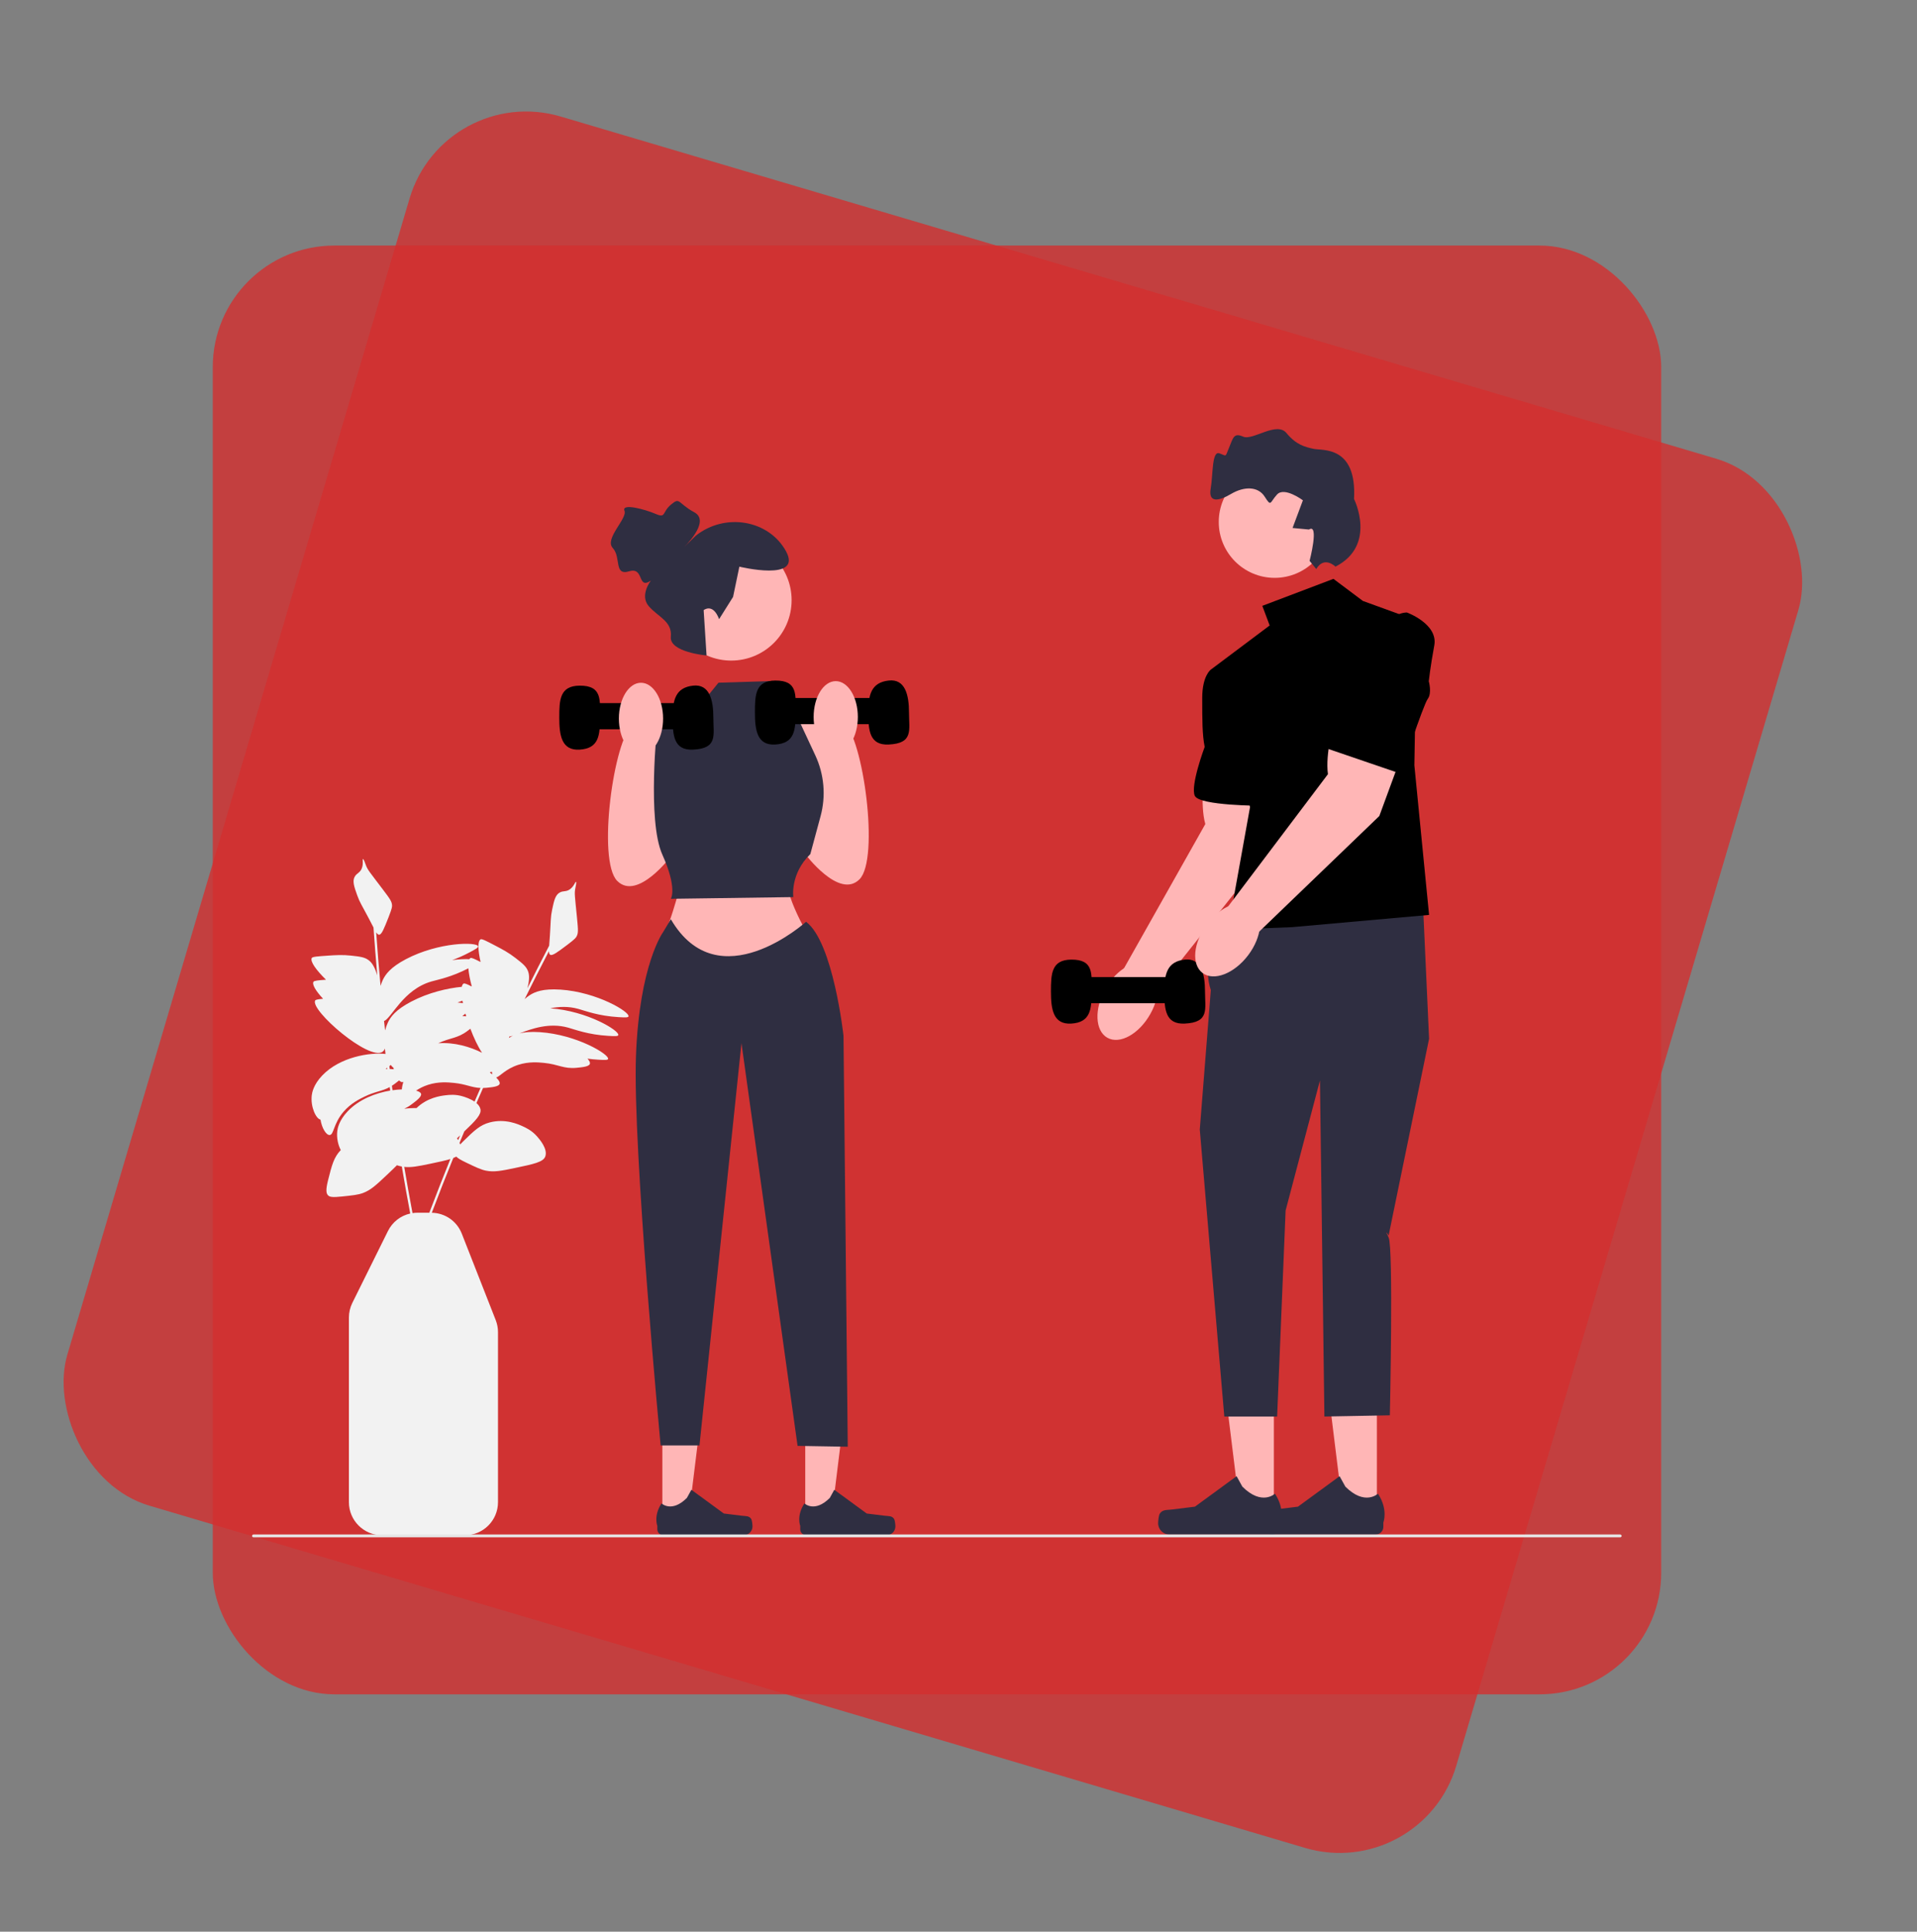 <?xml version="1.0" encoding="UTF-8" standalone="no"?>
<svg
   data-name="Layer 1"
   width="649.053"
   height="653.881"
   viewBox="0 0 649.053 653.881"
   version="1.1"
   id="svg222"
   sodipodi:docname="treina_undraw_profile_element_base.svg"
   xml:space="preserve"
   inkscape:version="1.2 (dc2aeda, 2022-05-15)"
   inkscape:export-filename="treina_undraw_profile_element_phisical.png"
   inkscape:export-xdpi="96"
   inkscape:export-ydpi="96"
   xmlns:inkscape="http://www.inkscape.org/namespaces/inkscape"
   xmlns:sodipodi="http://sodipodi.sourceforge.net/DTD/sodipodi-0.dtd"
   xmlns="http://www.w3.org/2000/svg"
   xmlns:svg="http://www.w3.org/2000/svg"><rect x="0" y="0" width="649.053" height="653.881" fill="#808080" stroke="none"/><defs
     id="defs226" /><sodipodi:namedview
     id="namedview224"
     pagecolor="#ffffff"
     bordercolor="#000000"
     borderopacity="0.25"
     inkscape:showpageshadow="2"
     inkscape:pageopacity="0.0"
     inkscape:pagecheckerboard="0"
     inkscape:deskcolor="#d1d1d1"
     showgrid="false"
     inkscape:zoom="0.43746437"
     inkscape:cx="523.4712"
     inkscape:cy="448.03649"
     inkscape:window-width="1440"
     inkscape:window-height="784"
     inkscape:window-x="0"
     inkscape:window-y="25"
     inkscape:window-maximized="0"
     inkscape:current-layer="svg222" /><rect
     style="fill:#d32f2f;stroke-width:3.78;stroke-opacity:0.94;paint-order:fill markers stroke;fill-opacity:0.8"
     id="rect602"
     width="490.411"
     height="490.411"
     x="72.038"
     y="83.121"
     ry="41.17" /><rect
     style="fill:#d32f2f;fill-opacity:0.8;stroke-width:3.78;stroke-opacity:0.94;paint-order:fill markers stroke"
     id="rect602-4"
     width="490.411"
     height="490.411"
     x="152.041"
     y="-16.065"
     ry="41.17"
     transform="rotate(16.492)"
     inkscape:transform-center-x="-74.808468"
     inkscape:transform-center-y="-36.018892" /><g
     id="g1330"
     transform="matrix(0.576,0,0,0.576,85.343,145.272)"><path
       d="m 181.203,329.372 c -10.244,-0.689 -15.015,1.305 -18.096,3.336 -0.989,0.652 -1.965,1.415 -2.887,2.241 4.656,-9.446 9.425,-18.851 14.285,-28.189 0.032,1.254 0.254,1.848 0.805,2.146 1.26,0.68 4.2,-1.498 10.028,-5.88 4.43,-3.332 4.996,-4.176 5.326,-4.755 1.158,-2.035 1.06,-3.711 0.346,-11.021 -1.281,-13.12 -1.611,-14.352 -0.99,-17.45 0.214,-1.067 0.798,-3.638 0.383,-3.785 -0.426,-0.152 -1.088,2.545 -3.445,4.305 -2.297,1.715 -3.914,0.829 -6.001,1.933 -2.698,1.427 -3.441,4.728 -4.558,10.041 -0.989,4.705 -0.737,6.369 -1.326,15.234 -0.167,2.511 -0.326,4.465 -0.434,6.003 -4.351,8.32 -8.621,16.701 -12.814,25.114 0.057,-0.231 0.11,-0.449 0.156,-0.638 1.297,-5.319 0.865,-7.774 0.213,-9.498 -1.056,-2.793 -3.156,-4.466 -7.311,-7.697 -4.072,-3.166 -7.517,-4.989 -11.656,-7.155 -5.426,-2.838 -8.139,-4.257 -8.875,-3.843 -1.848,1.041 -1.573,6.5 -0.03,13.33 -3.514,-1.813 -5.38,-2.662 -5.97,-2.33 -0.254,0.143 -0.467,0.373 -0.643,0.675 -2.627,-0.13 -6.109,0.02 -10.093,0.542 3.144,-1.137 6.676,-2.636 10.482,-4.681 3.299,-1.773 4.945,-2.674 4.787,-3.419 -0.565,-2.666 -23.09,-2.612 -42.399,7.522 -9.091,4.772 -12.114,8.967 -13.677,12.309 -0.502,1.073 -0.934,2.235 -1.289,3.421 -0.974,-10.487 -1.829,-20.998 -2.572,-31.5 0.683,1.052 1.184,1.443 1.809,1.408 1.43,-0.08 2.796,-3.473 5.471,-10.258 2.033,-5.157 2.074,-6.173 2.052,-6.838 -0.077,-2.34 -1.038,-3.717 -5.471,-9.574 -7.955,-10.511 -8.881,-11.388 -9.972,-14.354 -0.376,-1.021 -1.223,-3.517 -1.653,-3.426 -0.442,0.094 0.404,2.738 -0.684,5.471 -1.061,2.663 -2.902,2.754 -4.103,4.787 -1.553,2.628 -0.459,5.829 1.368,10.942 1.618,4.527 2.704,5.814 6.838,13.677 1.171,2.228 2.058,3.976 2.771,5.343 0.644,9.366 1.389,18.742 2.217,28.106 -0.072,-0.226 -0.141,-0.439 -0.2,-0.625 -1.677,-5.212 -3.329,-7.078 -4.787,-8.206 -2.362,-1.828 -5.026,-2.155 -10.258,-2.735 -5.127,-0.568 -9.016,-0.32 -13.677,0 -6.109,0.42 -9.164,0.629 -9.574,1.368 -1.126,2.026 2.679,7.225 8.365,12.786 -4.641,0.329 -7.007,0.571 -7.365,1.214 -0.934,1.682 1.533,5.55 5.644,9.994 -2.857,0.246 -4.364,0.503 -4.644,1.006 -3.137,5.645 31.911,35.891 39.663,30.089 0.589,-0.441 1.006,-1.088 1.293,-1.876 0.127,1.067 0.257,2.134 0.386,3.201 -9.158,-1.031 -26.75,1.729 -37.188,12.654 -5.189,5.431 -5.971,10.119 -6.155,11.625 -0.815,6.68 2.435,13.789 5.132,14.311 0.796,4.973 3.291,9.085 5.339,9.05 2.567,-0.045 2.113,-6.567 8.206,-13.677 4.252,-4.961 9.308,-7.426 12.309,-8.89 6.447,-3.144 10.193,-3.051 14.837,-5.612 0.093,0.69 0.193,1.379 0.287,2.069 -8.507,1.427 -18.222,5.076 -24.956,12.124 -5.189,5.431 -5.971,10.119 -6.155,11.625 -0.502,4.115 0.543,8.388 2.047,11.195 -4.092,4.298 -5.224,8.787 -7.473,17.726 -1.437,5.711 -1.123,7.738 0,8.89 0.929,0.953 2.396,1.293 8.206,0.684 6.302,-0.66 9.453,-0.991 12.309,-2.052 4.518,-1.678 7.632,-4.561 13.677,-10.258 2.486,-2.343 4.587,-4.333 6.301,-6.068 0.891,0.304 1.728,0.536 2.573,0.702 0.098,0.019 0.195,0.033 0.293,0.051 1.559,9.238 3.206,18.449 4.939,27.622 -5.638,1.258 -10.456,4.97 -13.103,10.311 l -20.919,42.203 c -1.321,2.664 -2.019,5.643 -2.019,8.617 v 108.519 c 0,10.7 8.705,19.404 19.404,19.404 h 48.828 c 10.7,0 19.404,-8.705 19.404,-19.404 v -99.925 c 0,-2.436 -0.451,-4.821 -1.341,-7.089 l -19.937,-50.796 c -2.883,-7.344 -9.772,-12.126 -17.626,-12.299 4.073,-10.745 8.275,-21.476 12.623,-32.165 0.67,-0.26 1.263,-0.53 1.778,-0.816 0.802,0.88 2.446,1.906 5.932,3.573 5.717,2.734 8.575,4.101 11.564,4.691 4.728,0.933 8.89,0.105 17.022,-1.588 11.065,-2.304 16.621,-3.521 17.778,-6.741 1.602,-4.456 -3.422,-10.195 -4.807,-11.777 -3.01,-3.438 -6.332,-5.006 -8.385,-5.949 -2.666,-1.224 -10.263,-4.713 -19.446,-2.307 -5.78,1.515 -9.091,4.749 -15.712,11.218 -0.638,0.623 -1.188,1.189 -1.677,1.717 -0.11,-0.316 -0.234,-0.63 -0.371,-0.94 0.929,-2.239 1.857,-4.477 2.797,-6.711 6.79,-6.441 10.131,-9.988 9.497,-13.033 -0.298,-1.429 -1.198,-2.631 -2.357,-3.63 1.288,-2.957 2.579,-5.912 3.885,-8.858 0.601,-0.014 1.22,-0.042 1.888,-0.105 3.499,-0.33 7.46,-0.703 7.882,-2.383 0.223,-0.889 -0.546,-2.188 -2.059,-3.652 2.185,-0.61 5.515,-5.059 12.987,-7.467 6.219,-2.004 11.817,-1.46 15.141,-1.137 8.578,0.833 11.376,3.617 19.088,2.89 3.499,-0.33 7.46,-0.703 7.882,-2.384 0.19,-0.754 -0.341,-1.806 -1.426,-3.001 1.943,0.268 4.023,0.481 6.239,0.608 3.739,0.215 5.613,0.308 5.868,-0.41 0.913,-2.568 -18.312,-14.305 -40.07,-15.768 -5.283,-0.355 -9.102,0.006 -11.993,0.715 6.955,-2.596 17.305,-6.543 28.668,-3.348 3.912,1.1 11.829,4.139 23.526,4.811 3.739,0.215 5.613,0.308 5.868,-0.41 0.913,-2.567 -18.296,-14.295 -40.042,-15.766 5.047,-1.02 10.709,-1.305 16.648,0.365 3.912,1.1 11.829,4.139 23.526,4.811 3.739,0.215 5.613,0.308 5.868,-0.41 0.913,-2.568 -18.312,-14.305 -40.07,-15.768 z M 80.691,374.338 c 0.295,-0.232 0.584,-0.463 0.862,-0.695 0.499,0.733 1.026,1.297 1.554,1.654 0.056,0.294 0.116,0.584 0.184,0.871 -0.743,-0.08 -1.539,-0.134 -2.381,-0.162 -0.071,-0.556 -0.147,-1.112 -0.218,-1.667 z m 42.972,-38.48 c 0.085,0.487 0.177,0.983 0.278,1.491 -0.93,-0.178 -1.994,-0.305 -3.159,-0.38 0.929,-0.338 1.887,-0.705 2.88,-1.111 z m 2.214,9.2 c -0.714,-0.072 -1.477,-0.119 -2.28,-0.144 0.628,-0.478 1.248,-0.963 1.823,-1.446 0.147,0.526 0.299,1.056 0.457,1.59 z m -16.462,15.846 c 7.363,-3.458 11.177,-2.721 17.213,-7.258 0.562,-0.422 1.138,-0.856 1.697,-1.292 2.003,5.341 4.401,10.436 6.87,14.129 -6.916,-3.492 -16.418,-6.329 -25.78,-5.578 z m 17.725,-44.055 c 0.222,2.914 0.937,6.619 2.002,10.6 -0.061,-4.9e-4 -0.121,-0.001 -0.182,-0.001 -2.642,-1.33 -4.098,-1.921 -4.607,-1.634 -0.53,0.299 -0.885,0.961 -1.086,1.914 -8.304,0.791 -19.498,3.329 -29.78,8.726 -9.091,4.772 -12.114,8.967 -13.677,12.309 -0.666,1.425 -1.211,3.004 -1.611,4.591 -0.205,-1.841 -0.416,-3.678 -0.614,-5.522 4.469,-1.739 11.225,-18.533 27.947,-23.276 3.787,-1.074 11.734,-2.575 21.609,-7.708 z m -48.646,59.148 c 0.123,-0.09 0.242,-0.168 0.367,-0.262 0.191,-0.143 0.383,-0.288 0.576,-0.434 0.029,0.228 0.06,0.456 0.089,0.683 -0.339,4.9e-4 -0.681,0.004 -1.032,0.013 z m 3.704,9.885 c 0.539,-0.344 1.089,-0.715 1.663,-1.147 0.865,-0.65 1.764,-1.326 2.581,-2 0.632,0.637 1.281,1.01 1.89,1 0.238,-0.004 0.445,-0.082 0.638,-0.193 -0.524,1.568 -0.833,3.104 -0.931,4.47 -1.72,0.06 -3.56,0.215 -5.483,0.489 -0.119,-0.873 -0.241,-1.746 -0.359,-2.62 z m 22.004,74.598 h -6.953 c -0.996,0 -1.976,0.08 -2.938,0.225 -1.704,-9.019 -3.325,-18.075 -4.86,-27.158 4.089,0.453 8.168,-0.365 15.306,-1.852 5.058,-1.053 8.952,-1.88 11.813,-2.774 -4.258,10.489 -8.377,21.017 -12.369,31.559 z m 16.278,-43.749 c 0.572,-0.533 1.177,-1.103 1.808,-1.697 -0.386,0.922 -0.761,1.848 -1.144,2.771 -0.214,-0.371 -0.436,-0.729 -0.663,-1.075 z m 3.515,-24.584 c -4.364,-1.356 -8.015,-0.954 -10.258,-0.684 -2.812,0.339 -10.641,1.3 -17.09,7.533 -2.153,-0.057 -4.59,0.062 -7.186,0.389 1.383,-0.634 2.814,-1.459 4.4,-2.651 2.809,-2.111 5.99,-4.502 5.471,-6.155 -0.24,-0.764 -1.292,-1.397 -2.92,-1.85 1.833,-1.215 4.111,-2.467 7.027,-3.407 6.219,-2.004 11.817,-1.46 15.141,-1.138 7.196,0.699 10.334,2.763 15.708,2.983 -1.181,2.667 -2.347,5.343 -3.513,8.019 -2.495,-1.703 -5.579,-2.668 -6.779,-3.041 z m 15.823,-13.99 c 0.047,-0.105 0.094,-0.21 0.141,-0.315 0.372,-0.043 0.739,-0.09 1.098,-0.141 0.026,0.54 0.095,1.028 0.203,1.462 -0.448,-0.333 -0.935,-0.669 -1.441,-1.006 z m 11.29,-20.449 c -0.033,0.022 -0.066,0.047 -0.099,0.069 0.08,-0.285 0.154,-0.56 0.226,-0.829 0.613,-0.085 1.313,-0.257 2.094,-0.496 -0.837,0.401 -1.57,0.826 -2.221,1.255 z"
       fill="#f2f2f2"
       id="path1183" /><g
       id="g1189"><polygon
         points="256.425,640.857 263.68,582.026 241.169,582.028 241.173,640.858 "
         fill="#ffb6b6"
         id="polygon1185" /><path
         d="m 293.428,640.512 v 0 c 0.475,0.8 0.725,3.381 0.725,4.311 v 0 c 0,2.859 -2.318,5.177 -5.177,5.177 H 241.743 c -1.95,0 -3.532,-1.581 -3.532,-3.532 v -1.966 c 0,0 -2.337,-5.91 2.474,-13.195 0,0 5.979,5.704 14.913,-3.23 l 2.635,-4.773 19.071,13.948 10.571,1.301 c 2.313,0.285 4.363,-0.044 5.553,1.959 h 1.9e-4 z"
         fill="#2f2e41"
         id="path1187" /></g><g
       id="g1195"><polygon
         points="340.425,640.857 347.68,582.026 325.169,582.028 325.173,640.858 "
         fill="#ffb6b6"
         id="polygon1191" /><path
         d="m 377.428,640.512 v 0 c 0.475,0.8 0.725,3.381 0.725,4.311 v 0 c 0,2.859 -2.318,5.177 -5.177,5.177 H 325.743 c -1.95,0 -3.532,-1.581 -3.532,-3.532 v -1.966 c 0,0 -2.337,-5.91 2.474,-13.195 0,0 5.979,5.704 14.913,-3.23 l 2.635,-4.773 19.071,13.948 10.571,1.301 c 2.313,0.285 4.363,-0.044 5.553,1.959 h 1.9e-4 z"
         fill="#2f2e41"
         id="path1193" /></g><path
       d="m 319.045,172.547 c 0,0 17.567,-8 28.783,0 11.217,8 21.217,80 9.217,92 -12,12 -32,-15 -32,-15 z"
       fill="#ffb6b6"
       id="path1197" /><path
       d="m 252.654,173.5 c 0,0 -17.567,-8 -28.783,0 -11.217,8 -21.217,80 -9.217,92 12,12 32,-15 32,-15 z"
       fill="#ffb6b6"
       id="path1199" /><path
       d="m 253.154,262 c 0,0 -6,27 -13,39 l 51,30 40,-26 c 0,0 -19,-31 -16,-40 z"
       fill="#ffb6b6"
       id="path1201" /><g
       id="g1207"><polygon
         points="581.04,637.858 571.722,562.308 600.631,562.31 600.627,637.86 "
         fill="#ffb6b6"
         id="polygon1203" /><path
         d="m 533.52,637.416 v 0 c -0.61,1.027 -0.932,4.342 -0.932,5.537 v 0 c 0,3.671 2.976,6.648 6.648,6.648 h 60.658 c 2.505,0 4.535,-2.03 4.535,-4.535 v -2.525 c 0,0 3.001,-7.59 -3.177,-16.945 0,0 -7.678,7.325 -19.152,-4.148 l -3.383,-6.129 -24.491,17.912 -13.575,1.671 c -2.97,0.366 -5.603,-0.057 -7.131,2.516 h -2.4e-4 z"
         fill="#2f2e41"
         id="path1205" /></g><g
       id="g1213"><polygon
         points="641.585,637.858 632.267,562.308 661.175,562.31 661.171,637.86 "
         fill="#ffb6b6"
         id="polygon1209" /><path
         d="m 594.065,637.416 v 0 c -0.61,1.027 -0.932,4.342 -0.932,5.537 v 0 c 0,3.671 2.976,6.648 6.648,6.648 h 60.658 c 2.505,0 4.535,-2.03 4.535,-4.535 v -2.525 c 0,0 3.001,-7.59 -3.177,-16.945 0,0 -7.678,7.325 -19.152,-4.148 l -3.383,-6.129 -24.491,17.912 -13.575,1.671 c -2.97,0.366 -5.603,-0.057 -7.131,2.516 h -2.4e-4 z"
         fill="#2f2e41"
         id="path1211" /></g><g
       id="g1219"><path
         d="m 559.878,202.034 c 0,0 -2.837,18.26 0.449,30.042 l -48.242,85.547 18.766,13.678 62.67,-78.851 8.685,-38.959 z"
         fill="#ffb6b6"
         id="path1215" /><ellipse
         cx="514.786"
         cy="336.309"
         rx="24.506"
         ry="15.136"
         transform="rotate(-60.58,514.786,336.309)"
         fill="#ffb6b6"
         id="ellipse1217" /></g><path
       d="m 578.698,289.07 c 0,0 -23.065,16.277 -15.136,40.573 l -6.487,81.958 14.415,168.66 h 31.05 l 4.989,-121.09 20.182,-76.402 2.616,197.491 38.468,-0.721 c 0,0 2.162,-98.746 -0.721,-104.512 -2.883,-5.766 0,-1.141 0,-1.141 l 23.785,-115.641 -3.604,-79.268 -109.557,10.091 z"
       fill="#2f2e41"
       id="path1221" /><polygon
       points="684.651,112.481 652.937,100.949 635.639,87.975 593.834,103.832 598.159,115.364 563.562,141.312 586.626,222.039 573.653,294.116 611.133,292.674 691.859,285.466 683.21,197.532 "
       fill="#000000"
       id="polygon1223" /><path
       d="m 574.373,139.15 -10.812,2.162 c 0,0 -5.045,3.604 -5.045,16.578 0,12.974 0,21.623 1.442,28.831 0,0 -8.649,23.065 -5.766,28.831 2.883,5.766 38.922,5.766 38.922,5.766 l -18.74,-82.168 z"
       fill="#000000"
       id="path1225" /><path
       d="m 633.948,54.525 c 0,18.148 -14.712,32.86 -32.86,32.86 -18.148,0 -32.86,-14.712 -32.86,-32.86 0,-18.148 14.712,-32.86 32.86,-32.86 18.148,0 32.86,14.712 32.86,32.86 z"
       fill="#ffb6b6"
       id="path1227" /><path
       d="m 621.623,77.406 c 0,0 5.821,-22.365 -0.382,-18.421 l -9.627,-0.915 6.078,-16.26 c 0,0 -10.881,-8.157 -15.22,-3.389 -4.339,4.768 -3.299,7.457 -7.243,1.254 -3.944,-6.203 -12.184,-6.086 -19.731,-1.622 -7.548,4.463 -13.446,5.198 -12.011,-3.084 1.435,-8.282 0.63,-22.356 5.111,-20.76 4.481,1.596 3.252,2.497 5.669,-3.287 2.416,-5.784 2.721,-8.993 8.314,-6.518 5.593,2.474 19.649,-9.142 25.457,-2.114 5.808,7.028 10.881,8.157 15.955,9.287 5.073,1.13 25.457,-2.114 23.752,29.455 0,0 13.605,27.196 -10.902,39.762 0,0 -6.651,-6.563 -11.294,1.414 l -3.926,-4.803 z"
       fill="#2f2e41"
       id="path1229" /><path
       d="m 306.154,148 -32,1 -17,21 -19,4 c 0,0 -6,56 3,76 9,20 5,26 5,26 l 72,-1 c 0,0 -2,-13.583 10,-25.291 l 6.018,-22.271 c 3.217,-11.907 2.121,-24.568 -3.095,-35.745 l -12.923,-27.693 -11,-4 -1,-12 z"
       fill="#2f2e41"
       id="path1231" /><path
       d="m 246.154,288 -4.5,7.5 c 0,0 -14,19 -16,73 -2,54 14.5,228.736 14.5,228.736 h 22.835 L 287.674,360.827 320.654,597.5 l 29.5,0.5 -2.5,-241.5 c 0,0 -6,-55 -22,-67 0,0 -51.5,46.5 -79.5,-1.5 z"
       fill="#2f2e41"
       id="path1233" /><g
       id="g1241"><path
         d="m 204.507,169.533 c 0,10.382 -0.625,18.106 -11.962,18.798 -10.648,0.649 -11.962,-8.416 -11.962,-18.798 0,-10.382 0.248,-18.714 11.962,-18.798 13.337,-0.096 11.962,8.416 11.962,18.798 z"
         fill="#000000"
         id="path1235" /><path
         d="m 271.154,169.533 c 0,10.382 2.728,18.107 -11.962,18.798 -11.301,0.532 -11.962,-8.416 -11.962,-18.798 0,-10.382 1.66,-17.633 11.962,-18.798 9.69,-1.096 11.962,8.416 11.962,18.798 z"
         fill="#000000"
         id="path1237" /><rect
         x="194.254"
         y="160.989"
         width="66.646"
         height="15.38"
         fill="#000000"
         id="rect1239" /></g><g
       id="g1249"><path
         d="m 319.507,166.533 c 0,10.382 -0.625,18.106 -11.962,18.798 -10.648,0.649 -11.962,-8.416 -11.962,-18.798 0,-10.382 0.248,-18.714 11.962,-18.798 13.337,-0.096 11.962,8.416 11.962,18.798 z"
         fill="#000000"
         id="path1243" /><path
         d="m 386.154,166.533 c 0,10.382 2.728,18.107 -11.962,18.798 -11.301,0.532 -11.962,-8.416 -11.962,-18.798 0,-10.382 1.66,-17.633 11.962,-18.798 9.69,-1.096 11.962,8.416 11.962,18.798 z"
         fill="#000000"
         id="path1245" /><rect
         x="309.254"
         y="157.989"
         width="66.646"
         height="15.38"
         fill="#000000"
         id="rect1247" /></g><g
       id="g1257"><path
         d="m 493.507,330.533 c 0,10.382 -0.625,18.106 -11.962,18.798 -10.648,0.649 -11.962,-8.416 -11.962,-18.798 0,-10.382 0.248,-18.714 11.962,-18.798 13.337,-0.096 11.962,8.416 11.962,18.798 z"
         fill="#000000"
         id="path1251" /><path
         d="m 560.154,330.533 c 0,10.382 2.728,18.107 -11.962,18.798 -11.301,0.532 -11.962,-8.416 -11.962,-18.798 0,-10.382 1.66,-17.633 11.962,-18.798 9.69,-1.096 11.962,8.416 11.962,18.798 z"
         fill="#000000"
         id="path1253" /><rect
         x="483.254"
         y="321.989"
         width="66.646"
         height="15.38"
         fill="#000000"
         id="rect1255" /></g><ellipse
       cx="343.089"
       cy="169.118"
       rx="12.993"
       ry="21.036"
       fill="#ffb6b6"
       id="ellipse1259" /><circle
       cx="281.654"
       cy="100.5"
       r="35.5"
       fill="#ffb6b6"
       id="circle1261" /><path
       d="m 274.526,111.655 8.214,-13.071 3.699,-17.777 c 0,0 37.417,9.126 27.379,-9.126 C 303.779,53.428 278.225,48.865 260.885,62.554 l -7.473,7.301 c 0,0 16.6,-15.515 6.561,-20.99 -10.039,-5.476 -8.214,-9.126 -13.689,-4.563 -5.476,4.563 -2.738,8.214 -9.126,5.476 -6.388,-2.738 -20.078,-6.388 -18.252,-1.825 1.825,4.563 -11.943,16.427 -6.884,21.903 5.059,5.476 0.496,16.427 9.622,13.689 9.126,-2.738 4.563,10.951 12.777,5.476 0,0 -6.742,8.591 -1.266,14.98 5.476,6.388 13.913,8.874 13,18 -0.913,9.126 21,11 21,11 l -1.705,-26.64 c 0,0 5.427,-4.45 9.078,5.295 z"
       fill="#2f2e41"
       id="path1263" /><g
       id="g1269"><path
         d="m 635.952,172.911 c 0,0 -5.234,17.722 -3.541,29.836 l -59.164,78.391 16.786,16.046 72.577,-69.84 13.776,-37.462 -40.434,-16.971 z"
         fill="#ffb6b6"
         id="path1265" /><ellipse
         cx="573.446"
         cy="300.018"
         rx="24.506"
         ry="15.136"
         transform="rotate(-52.957,573.446,300.018)"
         fill="#ffb6b6"
         id="ellipse1267" /></g><path
       d="m 678.828,107.745 c 0,0 18.432,6.687 16.087,19.365 -2.345,12.679 -3.235,21.037 -3.235,21.037 0,0 1.997,6.925 -0.608,10.377 -2.605,3.452 -15.981,43.926 -15.981,43.926 l -48.107,-16.442 c 0,0 28.202,-78.047 51.844,-78.264 z"
       fill="#000000"
       id="path1271" /><path
       d="m 805.04,650.407 v 0 c 0,0.464 -0.376,0.84 -0.84,0.84 H 0.84 C 0.376,651.247 0,650.871 0,650.407 v 0 c 0,-0.464 0.376,-0.84 0.84,-0.84 h 803.36 c 0.464,0 0.84,0.376 0.84,0.84 z"
       fill="#e6e6e6"
       id="path1273" /><path
       d="m 241.603,170.071 c 0,11.618 -5.817,21.036 -12.993,21.036 -7.176,0 -12.993,-9.418 -12.993,-21.036 0,-11.618 5.817,-21.036 12.993,-21.036 7.176,0 12.993,9.418 12.993,21.036 z"
       fill="#ffb6b6"
       id="path1275" /></g></svg>
